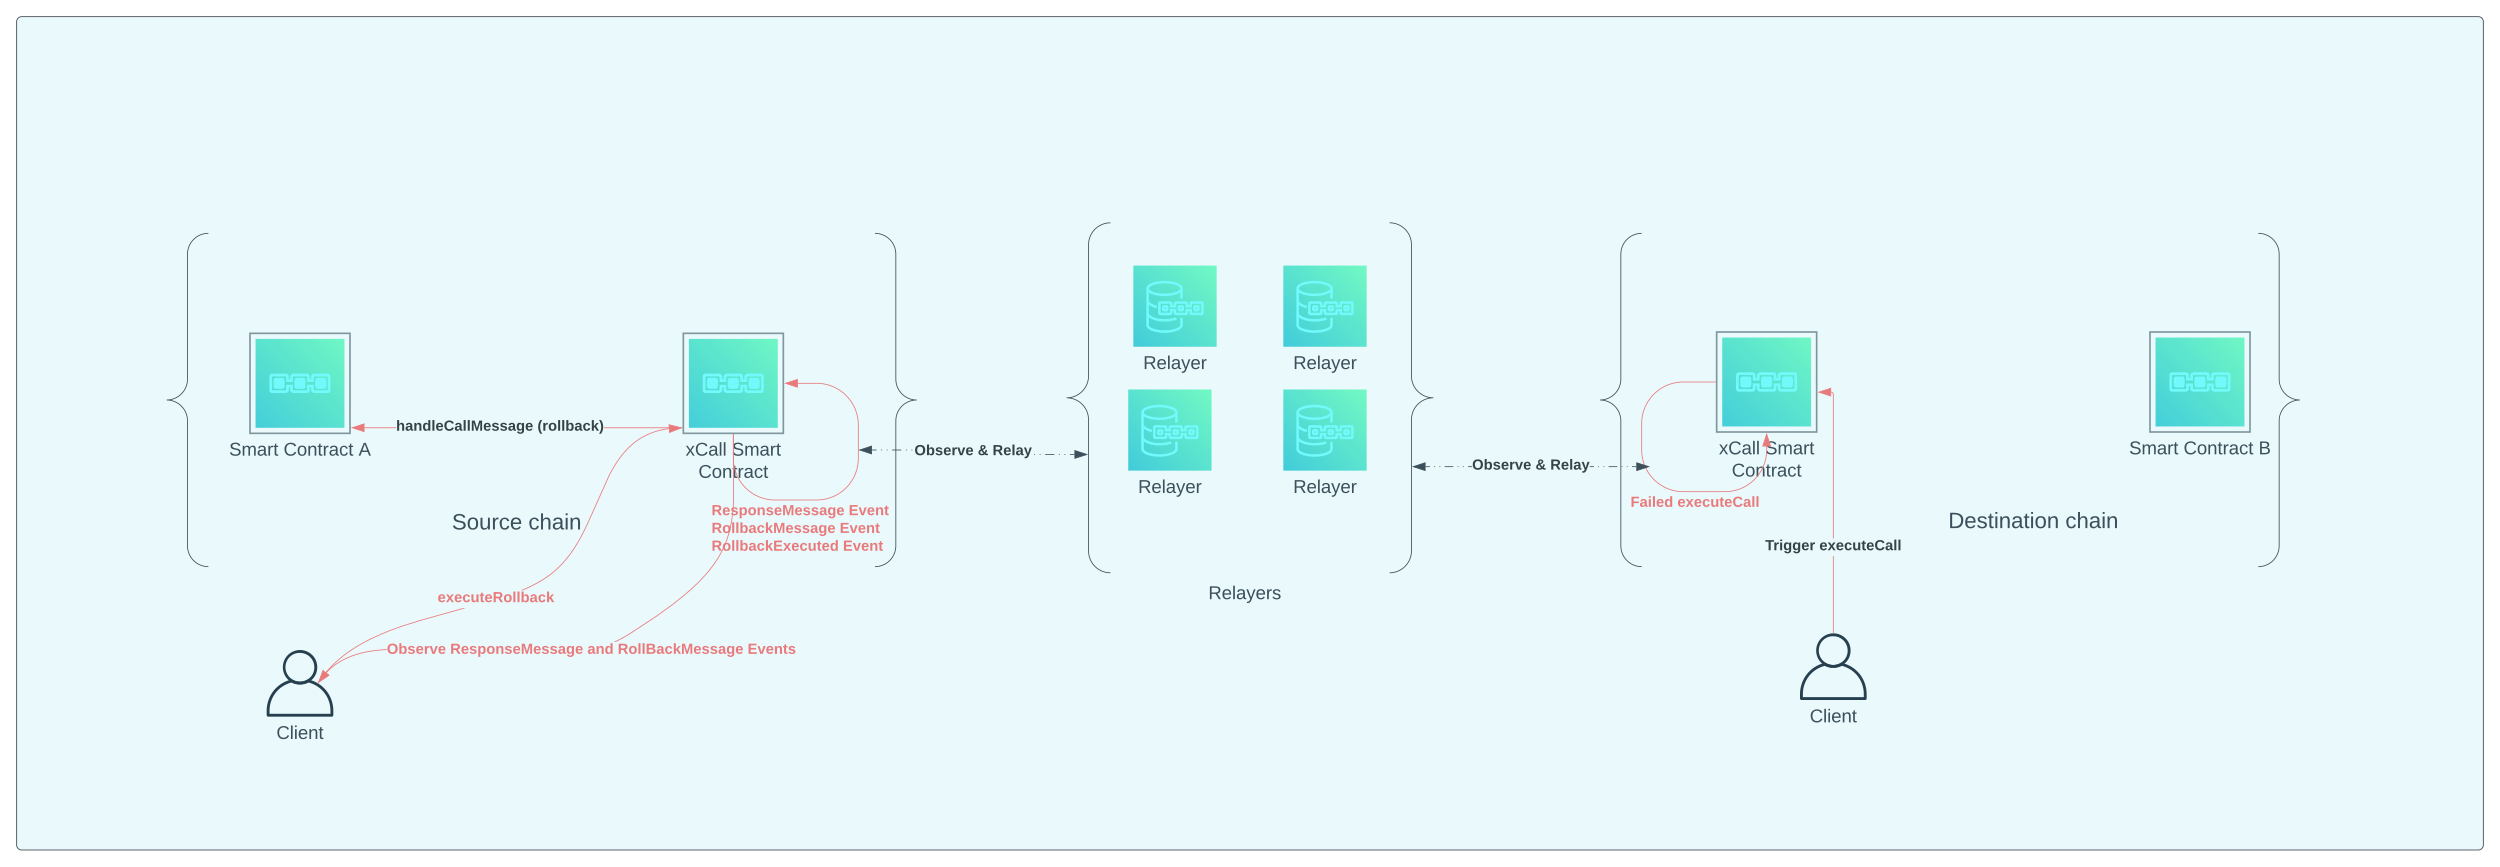 <svg xmlns="http://www.w3.org/2000/svg" xmlns:xlink="http://www.w3.org/1999/xlink" xmlns:lucid="lucid" width="3000" height="1040"><g transform="translate(400 -140)" lucid:page-tab-id="0_0"><path d="M-500 0h3500v1500H-500z" fill="#fff"/><path d="M-150 420c-13.8 0-25 11.2-25 25v150c0 13.8-11.2 25-25 25 13.8 0 25 11.2 25 25v150c0 13.8 11.2 25 25 25m800 0c13.8 0 25-11.2 25-25V645c0-13.8 11.2-25 25-25-13.8 0-25-11.2-25-25V445c0-13.8-11.2-25-25-25M1570 420c-13.8 0-25 11.2-25 25v150c0 13.8-11.2 25-25 25 13.8 0 25 11.2 25 25v150c0 13.8 11.2 25 25 25m740 0c13.8 0 25-11.2 25-25V645c0-13.8 11.2-25 25-25-13.8 0-25-11.2-25-25V445c0-13.8-11.2-25-25-25" stroke="#3a414a" fill="none"/><path d="M100 740h240v60H100z" fill="none"/><use xlink:href="#a" transform="matrix(1,0,0,1,100,740) translate(42.296 35.333)"/><use xlink:href="#b" transform="matrix(1,0,0,1,100,740) translate(134.074 35.333)"/><path d="M973.75 824.56h240v60h-240z" fill="none"/><use xlink:href="#c" transform="matrix(1,0,0,1,973.754,824.562) translate(76.265 34.444)"/><path d="M-93.33 546.67H13.35v106.68H-93.33V546.67z" stroke="#000" stroke-opacity="0" fill="url(#d)"/><path d="M-100 540H20v120h-120V540z" stroke="#879196" stroke-width="2" fill="#007bc0" fill-opacity="0"/><path d="M-6.7 608.3h-16.13c-.15 0-.37-.08-.6-.17v-6.48h-8.27v6.66h-16.13c-.15 0-.37-.08-.6-.17v-6.48h-8.27v6.48c-.22.1-.44.18-.6.18H-73.4v-16.6H-57c.08 0 .15.04.3.1v6.55h8.28v-6.55c.15-.06.22-.1.3-.1h16.42v6.65h8.28v-6.55c.15-.06.22-.1.3-.1H-6.7v16.6zm.22-19.94h-16.64c-1.47 0-3.6 1.2-3.6 3.14v3.52h-1.68v-3.52c0-1.72-1.4-3.14-3.08-3.14h-16.64c-1.47 0-3.6 1.2-3.6 3.14v3.52h-1.68v-3.52c0-1.95-2.13-3.14-3.6-3.14h-16.64c-1.7 0-3.08 1.42-3.08 3.14v17.04c0 1.73 1.4 3.1 3.08 3.1h16.35c1.4 0 3.9-1.07 3.9-3.1v-3.56h1.68v3.56c0 2.03 2.5 3.1 3.9 3.1h16.4c1.63 0 3.02-1.37 3.02-3.1v-3.56h1.68v3.56c0 2.03 2.5 3.1 3.9 3.1H-6.5c1.7 0 3.08-1.37 3.08-3.1V591.5c0-1.72-1.4-3.14-3.08-3.14zm-11.95 14.97h6.67v-6.66h-6.67v6.66zm-.37 3.33h7.48c1.6 0 2.93-1.33 2.93-2.96v-7.4c0-1.63-1.3-2.96-2.92-2.96h-7.48c-1.6 0-2.93 1.33-2.93 2.96v7.4c0 1.63 1.32 2.96 2.93 2.96zm-24.56-3.33h6.6v-6.66h-6.6v6.66zm7.04-10h-7.48c-1.6 0-2.93 1.34-2.93 2.97v7.4c0 1.63 1.32 2.96 2.93 2.96h7.48c1.6 0 2.93-1.33 2.93-2.96v-7.4c0-1.63-1.3-2.96-2.92-2.96zm-32.04 10h6.67v-6.66h-6.66v6.66zm7.04-10h-7.48c-1.6 0-2.93 1.34-2.93 2.97v7.4c0 1.63 1.32 2.96 2.93 2.96h7.48c1.6 0 2.93-1.33 2.93-2.96v-7.4c0-1.63-1.3-2.96-2.92-2.96z" stroke="#000" stroke-opacity="0" fill="#78ffff"/><use xlink:href="#e" transform="matrix(1,0,0,1,-130,669) translate(4.938 17.778)"/><use xlink:href="#f" transform="matrix(1,0,0,1,-130,669) translate(70.247 17.778)"/><use xlink:href="#g" transform="matrix(1,0,0,1,-130,669) translate(160.247 17.778)"/><path d="M2186.67 545.07h106.68v106.67h-106.68V545.08z" stroke="#000" stroke-opacity="0" fill="url(#h)"/><path d="M2180 538.4h120v120h-120v-120z" stroke="#879196" stroke-width="2" fill="#007bc0" fill-opacity="0"/><path d="M2273.3 606.7h-16.13c-.15 0-.37-.1-.6-.18v-6.47h-8.27v6.65h-16.13c-.15 0-.37-.1-.6-.18v-6.47h-8.27v6.47c-.22.1-.44.18-.6.18h-16.12v-16.62H2223c.08 0 .15.05.3.12v6.54h8.28v-6.54c.15-.07.22-.12.3-.12h16.42v6.66h8.28v-6.54c.15-.07.22-.12.3-.12h16.42v16.62zm.22-19.95h-16.64c-1.47 0-3.6 1.2-3.6 3.15v3.5h-1.68v-3.5c0-1.73-1.4-3.15-3.08-3.15h-16.64c-1.47 0-3.6 1.2-3.6 3.15v3.5h-1.68v-3.5c0-1.96-2.13-3.15-3.6-3.15h-16.64c-1.7 0-3.08 1.42-3.08 3.15v17.04c0 1.72 1.4 3.1 3.08 3.1h16.35c1.4 0 3.9-1.08 3.9-3.1v-3.57h1.68v3.57c0 2.02 2.5 3.1 3.9 3.1h16.4c1.63 0 3.02-1.38 3.02-3.1v-3.57h1.68v3.57c0 2.02 2.5 3.1 3.9 3.1h16.34c1.7 0 3.08-1.38 3.08-3.1V589.9c0-1.73-1.4-3.15-3.08-3.15zm-11.95 14.97h6.67v-6.66h-6.67v6.66zm-.37 3.33h7.48c1.6 0 2.93-1.33 2.93-2.96v-7.4c0-1.64-1.3-2.97-2.92-2.97h-7.48c-1.6 0-2.93 1.33-2.93 2.96v7.4c0 1.62 1.32 2.95 2.93 2.95zm-24.56-3.33h6.6v-6.66h-6.6v6.66zm7.04-10h-7.48c-1.6 0-2.93 1.34-2.93 2.97v7.4c0 1.62 1.32 2.95 2.93 2.95h7.48c1.6 0 2.93-1.33 2.93-2.96v-7.4c0-1.64-1.3-2.97-2.92-2.97zm-32.04 10h6.67v-6.66h-6.66v6.66zm7.04-10h-7.48c-1.6 0-2.93 1.34-2.93 2.97v7.4c0 1.62 1.32 2.95 2.93 2.95h7.48c1.6 0 2.93-1.33 2.93-2.96v-7.4c0-1.64-1.3-2.97-2.92-2.97z" stroke="#000" stroke-opacity="0" fill="#78ffff"/><use xlink:href="#e" transform="matrix(1,0,0,1,2150,667.393) translate(4.938 17.778)"/><use xlink:href="#f" transform="matrix(1,0,0,1,2150,667.393) translate(70.247 17.778)"/><use xlink:href="#i" transform="matrix(1,0,0,1,2150,667.393) translate(160.247 17.778)"/><path d="M426.67 546.67h106.68v106.68H426.67V546.67z" stroke="#000" stroke-opacity="0" fill="url(#j)"/><path d="M420 540h120v120H420V540z" stroke="#879196" stroke-width="2" fill="#007bc0" fill-opacity="0"/><path d="M513.3 608.3h-16.13c-.15 0-.37-.08-.6-.17v-6.48h-8.27v6.66h-16.13c-.15 0-.37-.08-.6-.17v-6.48h-8.27v6.48c-.22.1-.44.18-.6.18H446.6v-16.6H463c.08 0 .15.04.3.1v6.55h8.28v-6.55c.15-.06.22-.1.3-.1h16.42v6.65h8.28v-6.55c.15-.06.22-.1.3-.1h16.42v16.6zm.22-19.94h-16.64c-1.47 0-3.6 1.2-3.6 3.14v3.52h-1.68v-3.52c0-1.72-1.4-3.14-3.08-3.14h-16.64c-1.47 0-3.6 1.2-3.6 3.14v3.52h-1.68v-3.52c0-1.95-2.13-3.14-3.6-3.14h-16.64c-1.7 0-3.08 1.42-3.08 3.14v17.04c0 1.73 1.4 3.1 3.08 3.1h16.35c1.4 0 3.9-1.07 3.9-3.1v-3.56h1.68v3.56c0 2.03 2.5 3.1 3.9 3.1h16.4c1.63 0 3.02-1.37 3.02-3.1v-3.56h1.68v3.56c0 2.03 2.5 3.1 3.9 3.1h16.34c1.7 0 3.08-1.37 3.08-3.1V591.5c0-1.72-1.4-3.14-3.08-3.14zm-11.95 14.97h6.67v-6.66h-6.67v6.66zm-.37 3.33h7.48c1.6 0 2.93-1.33 2.93-2.96v-7.4c0-1.63-1.3-2.96-2.92-2.96h-7.48c-1.6 0-2.93 1.33-2.93 2.96v7.4c0 1.63 1.32 2.96 2.93 2.96zm-24.56-3.33h6.6v-6.66h-6.6v6.66zm7.04-10h-7.48c-1.6 0-2.93 1.34-2.93 2.97v7.4c0 1.63 1.32 2.96 2.93 2.96h7.48c1.6 0 2.93-1.33 2.93-2.96v-7.4c0-1.63-1.3-2.96-2.92-2.96zm-32.04 10h6.67v-6.66h-6.66v6.66zm7.04-10h-7.48c-1.6 0-2.93 1.34-2.93 2.97v7.4c0 1.63 1.32 2.96 2.93 2.96h7.48c1.6 0 2.93-1.33 2.93-2.96v-7.4c0-1.63-1.3-2.96-2.92-2.96z" stroke="#000" stroke-opacity="0" fill="#78ffff"/><use xlink:href="#k" transform="matrix(1,0,0,1,390,669) translate(32.747 17.778)"/><use xlink:href="#l" transform="matrix(1,0,0,1,390,669) translate(88.117 17.778)"/><use xlink:href="#m" transform="matrix(1,0,0,1,390,669) translate(48.086 44.444)"/><path d="M960 458.7h100v97.4H960v-97.4z" stroke="#000" stroke-opacity="0" fill="url(#n)"/><path d="M1016.26 530.13v-8.8h3.1v8.8c0 6.06-11.3 9.3-21.88 9.3-10.6 0-21.88-3.24-21.88-9.3v-43.95c0-6 11.28-9.17 21.88-9.17s21.88 3.2 21.88 9.18v12.24h-3.1v-7.37c-4.06 2.8-11.56 4.3-18.78 4.3-7.16 0-14.66-1.5-18.78-4.3v10.37c1.17 1.93 4.67 4.5 9.97 5.43l-.62 3c-3.64-.7-6.95-2.13-9.35-3.94v10.7c1.85 3.04 9.2 6.23 18.43 6.23 9.02 0 13.76-2 13.83-2.06l1.3 2.8c-.2.07-5.36 2.32-15.13 2.32-7.36 0-14.38-1.95-18.43-4.94v9.17c0 2.63 7.15 6.25 18.78 6.25s18.78-3.63 18.78-6.25zm25.6-28.65c1.37 0 2.54 1.12 2.54 2.5v11.8c0 1.37-1.17 2.5-2.55 2.5h-12.04c-1.36 0-2.53-1.13-2.53-2.5v-2.07h-1.65v2.07c0 1.38-1.1 2.5-2.55 2.5h-12.1c-1.38 0-2.55-1.12-2.55-2.5v-2.06h-1.52v2.07c0 1.38-1.17 2.5-2.6 2.5h-12.05c-1.45 0-2.55-1.12-2.55-2.5v-11.8c0-1.37 1.1-2.5 2.55-2.5h12.04c1.43 0 2.6 1.13 2.6 2.5v2.07h1.52v-2.06c0-1.38 1.17-2.5 2.54-2.5h12.1c1.46 0 2.56 1.12 2.56 2.5v2.06h1.58v-2.06c0-1.38 1.17-2.5 2.55-2.5zm-.56 13.73v-10.66h-11v4.56h-7.78v-4.56h-10.94v4.56h-7.84v-4.56H992.8v10.67h10.94v-4.55h7.84v4.56h10.94v-4.55h7.9v4.56zm-43.82-35.14c-11.63 0-18.78 3.56-18.78 6.12s7.15 6.12 18.78 6.12 18.78-3.56 18.78-6.12-7.15-6.12-18.78-6.12zm20.9 25.98c1.4 0 2.56 1.12 2.56 2.5v2.68c0 1.37-1.17 2.5-2.55 2.5h-2.7c-1.43 0-2.6-1.13-2.6-2.5v-2.7c0-1.36 1.17-2.48 2.6-2.48zm16.04 7.67c-1.37 0-2.54-1.1-2.54-2.48v-2.7c0-1.36 1.17-2.48 2.54-2.48h2.76c1.37 0 2.54 1.12 2.54 2.5v2.68c0 1.37-1.17 2.5-2.54 2.5zm-34.8-7.66c1.44 0 2.54 1.12 2.54 2.5v2.68c0 1.37-1.1 2.5-2.55 2.5h-2.67c-1.45 0-2.55-1.13-2.55-2.5v-2.7c0-1.36 1.1-2.48 2.55-2.48zm-2.14 4.6h1.58v-1.54h-1.58zm18.78 0h1.58v-1.54h-1.58zm18.78 0h1.52v-1.54h-1.52z" stroke="#000" stroke-opacity="0" fill="#78ffff"/><use xlink:href="#o" transform="matrix(1,0,0,1,930,565.089) translate(41.821 17.778)"/><path d="M1666.67 545.07h106.68v106.67h-106.68V545.08z" stroke="#000" stroke-opacity="0" fill="url(#p)"/><path d="M1660 538.4h120v120h-120v-120z" stroke="#879196" stroke-width="2" fill="#007bc0" fill-opacity="0"/><path d="M1753.3 606.7h-16.13c-.15 0-.37-.1-.6-.18v-6.47h-8.27v6.65h-16.13c-.15 0-.37-.1-.6-.18v-6.47h-8.27v6.47c-.22.1-.44.18-.6.18h-16.12v-16.62H1703c.08 0 .15.05.3.12v6.54h8.28v-6.54c.15-.07.22-.12.3-.12h16.42v6.66h8.28v-6.54c.15-.07.22-.12.3-.12h16.42v16.62zm.22-19.95h-16.64c-1.47 0-3.6 1.2-3.6 3.15v3.5h-1.68v-3.5c0-1.73-1.4-3.15-3.08-3.15h-16.64c-1.47 0-3.6 1.2-3.6 3.15v3.5h-1.68v-3.5c0-1.96-2.13-3.15-3.6-3.15h-16.64c-1.7 0-3.08 1.42-3.08 3.15v17.04c0 1.72 1.4 3.1 3.08 3.1h16.35c1.4 0 3.9-1.08 3.9-3.1v-3.57h1.68v3.57c0 2.02 2.5 3.1 3.9 3.1h16.4c1.63 0 3.02-1.38 3.02-3.1v-3.57h1.68v3.57c0 2.02 2.5 3.1 3.9 3.1h16.34c1.7 0 3.08-1.38 3.08-3.1V589.9c0-1.73-1.4-3.15-3.08-3.15zm-11.95 14.97h6.67v-6.66h-6.67v6.66zm-.37 3.33h7.48c1.6 0 2.93-1.33 2.93-2.96v-7.4c0-1.64-1.3-2.97-2.92-2.97h-7.48c-1.6 0-2.93 1.33-2.93 2.96v7.4c0 1.62 1.32 2.95 2.93 2.95zm-24.56-3.33h6.6v-6.66h-6.6v6.66zm7.04-10h-7.48c-1.6 0-2.93 1.34-2.93 2.97v7.4c0 1.62 1.32 2.95 2.93 2.95h7.48c1.6 0 2.93-1.33 2.93-2.96v-7.4c0-1.64-1.3-2.97-2.92-2.97zm-32.04 10h6.67v-6.66h-6.66v6.66zm7.04-10h-7.48c-1.6 0-2.93 1.34-2.93 2.97v7.4c0 1.62 1.32 2.95 2.93 2.95h7.48c1.6 0 2.93-1.33 2.93-2.96v-7.4c0-1.64-1.3-2.97-2.92-2.97z" stroke="#000" stroke-opacity="0" fill="#78ffff"/><use xlink:href="#k" transform="matrix(1,0,0,1,1630,667.393) translate(32.747 17.778)"/><use xlink:href="#l" transform="matrix(1,0,0,1,1630,667.393) translate(88.117 17.778)"/><use xlink:href="#m" transform="matrix(1,0,0,1,1630,667.393) translate(48.086 44.444)"/><path d="M-1.68 1000h-76.64c-.88 0-1.68-.76-1.68-1.7v-5.12c0-18.18 11.92-33.43 29.52-37.7.48-.1.88-.05 1.28.17 5.92 3.2 12.48 3.2 18.4 0 .4-.22.8-.26 1.2-.17C-11.92 959.75 0 975 0 993.18v5.13c0 .94-.8 1.7-1.68 1.7zm-74.88-3.43h73.12v-3.4C-3.36 976.83-14 963.1-29.76 959c-3.36 1.64-6.48 2.4-10.24 2.4s-6.88-.7-10.24-2.4c-15.76 4.1-26.4 17.82-26.32 34.18z" stroke="#fff" stroke-opacity="0" fill="#232f3e"/><path d="M-40 961.3c-3.67 0-6.8-.78-10.03-2.56-9.95-5.58-13.5-18.2-7.93-28.17 5.58-9.95 18.17-13.5 28.1-7.93 6.72 3.76 10.56 10.33 10.56 18.05 0 7.76-3.93 14.36-10.74 18.04-3.22 1.73-6.32 2.56-9.95 2.56zm0-37.83c-6.6-.17-12.26 3.18-15.44 8.96-4.5 8.4-1.4 18.8 6.94 23.34 5.4 2.93 11.36 2.93 16.77 0 5.7-3.1 9-8.68 8.96-15.2-.04-9.5-7.77-17.14-17.22-17.1z" stroke="#fff" stroke-opacity="0" fill="#232f3e"/><use xlink:href="#q" transform="matrix(1,0,0,1,-110,1009) translate(41.698 17.778)"/><path d="M1838.32 980h-76.64c-.88 0-1.68-.76-1.68-1.7v-5.12c0-18.18 11.92-33.43 29.52-37.7.48-.1.88-.05 1.28.17 5.92 3.2 12.48 3.2 18.4 0 .4-.22.8-.26 1.2-.17 17.68 4.27 29.6 19.52 29.6 37.7v5.13c0 .94-.8 1.7-1.68 1.7zm-74.88-3.43h73.12v-3.4c.08-16.35-10.56-30.07-26.32-34.17-3.36 1.64-6.48 2.4-10.24 2.4s-6.88-.7-10.24-2.4c-15.76 4.1-26.4 17.82-26.32 34.18z" stroke="#fff" stroke-opacity="0" fill="#232f3e"/><path d="M1800 941.3c-3.67 0-6.8-.78-10.03-2.56-9.95-5.58-13.5-18.2-7.93-28.17 5.58-9.95 18.17-13.5 28.1-7.93 6.72 3.76 10.56 10.33 10.56 18.05 0 7.76-3.92 14.36-10.74 18.04-3.22 1.73-6.32 2.56-9.95 2.56zm0-37.83c-6.6-.17-12.26 3.18-15.44 8.96-4.5 8.4-1.4 18.8 6.94 23.34 5.4 2.93 11.36 2.93 16.77 0 5.7-3.1 9-8.68 8.96-15.2-.04-9.5-7.77-17.14-17.22-17.1z" stroke="#fff" stroke-opacity="0" fill="#232f3e"/><use xlink:href="#q" transform="matrix(1,0,0,1,1730,989) translate(41.698 17.778)"/><path d="M1800.5 899.53h-1V807.4h1zm-2.63-289.45l.48.1.45.2.42.25.37.32.3.37.26.42.2.45.1.47.04.47v172.93h-1v-172.9l-.03-.34-.08-.33-.13-.3-.17-.3-.22-.24-.25-.2-.3-.2-.3-.12-.32-.07-.36-.03.08-1z" stroke="#fe7070" stroke-width=".05" fill="#fe7070"/><path d="M1800.5 900.03l-.26-.02-.74.07v-.56h1z" fill="#fe7070"/><path d="M1800.53 900.06l-.3-.03-.76.06v-.6h1.06zm-1-.52v.5l.72-.06.22.02v-.46z" stroke="#fe7070" stroke-width=".05" fill="#fe7070"/><path d="M1796.88 615.17l-14.26-4.63 14.26-4.64z" fill="#fe7070"/><path d="M1797.38 615.86l-16.38-5.32 16.38-5.32zm-13.14-5.32l12.14 3.95v-7.9z" stroke="#fe7070" stroke-width=".05" fill="#fe7070"/><use xlink:href="#r" transform="matrix(1,0,0,1,1718.173,786.067) translate(0 14.222)"/><use xlink:href="#s" transform="matrix(1,0,0,1,1718.173,786.067) translate(65.037 14.222)"/><path d="M1920 738.4h240v60h-240z" fill="none"/><use xlink:href="#t" transform="matrix(1,0,0,1,1920,738.393) translate(17.926 35.333)"/><use xlink:href="#b" transform="matrix(1,0,0,1,1920,738.393) translate(158.444 35.333)"/><path d="M932.5 407.4c-14.5 0-26.25 11.75-26.25 26.24v157.5c0 14.5-11.75 26.25-26.25 26.25 14.5 0 26.25 11.75 26.25 26.24v157.5c0 14.5 11.75 26.25 26.25 26.25m335 0c14.5 0 26.25-11.76 26.25-26.26v-157.5c0-14.5 11.75-26.25 26.25-26.25-14.5 0-26.25-11.76-26.25-26.26v-157.5c0-14.5-11.75-26.25-26.25-26.25" stroke="#3a414a" fill="none"/><path d="M1140 458.7h100v97.4h-100v-97.4z" stroke="#000" stroke-opacity="0" fill="url(#u)"/><path d="M1196.26 530.13v-8.8h3.1v8.8c0 6.06-11.3 9.3-21.88 9.3-10.6 0-21.88-3.24-21.88-9.3v-43.95c0-6 11.28-9.17 21.88-9.17s21.88 3.2 21.88 9.18v12.24h-3.1v-7.37c-4.06 2.8-11.56 4.3-18.78 4.3-7.16 0-14.66-1.5-18.78-4.3v10.37c1.17 1.93 4.67 4.5 9.97 5.43l-.62 3c-3.64-.7-6.95-2.13-9.35-3.94v10.7c1.85 3.04 9.2 6.23 18.43 6.23 9.02 0 13.76-2 13.83-2.06l1.3 2.8c-.2.07-5.36 2.32-15.13 2.32-7.36 0-14.38-1.95-18.43-4.94v9.17c0 2.63 7.15 6.25 18.78 6.25s18.78-3.63 18.78-6.25zm25.6-28.65c1.37 0 2.54 1.12 2.54 2.5v11.8c0 1.37-1.17 2.5-2.55 2.5h-12.04c-1.36 0-2.53-1.13-2.53-2.5v-2.07h-1.65v2.07c0 1.38-1.1 2.5-2.55 2.5h-12.1c-1.38 0-2.55-1.12-2.55-2.5v-2.06h-1.52v2.07c0 1.38-1.17 2.5-2.6 2.5h-12.05c-1.44 0-2.55-1.12-2.55-2.5v-11.8c0-1.37 1.1-2.5 2.55-2.5h12.04c1.43 0 2.6 1.13 2.6 2.5v2.07h1.52v-2.06c0-1.38 1.17-2.5 2.54-2.5h12.1c1.46 0 2.56 1.12 2.56 2.5v2.06h1.58v-2.06c0-1.38 1.17-2.5 2.55-2.5zm-.56 13.73v-10.66h-11v4.56h-7.78v-4.56h-10.94v4.56h-7.84v-4.56h-10.94v10.67h10.94v-4.55h7.84v4.56h10.94v-4.55h7.9v4.56zm-43.82-35.14c-11.63 0-18.78 3.56-18.78 6.12s7.15 6.12 18.78 6.12 18.78-3.56 18.78-6.12-7.15-6.12-18.78-6.12zm20.9 25.98c1.4 0 2.56 1.12 2.56 2.5v2.68c0 1.37-1.17 2.5-2.55 2.5h-2.7c-1.43 0-2.6-1.13-2.6-2.5v-2.7c0-1.36 1.17-2.48 2.6-2.48zm16.04 7.67c-1.37 0-2.54-1.1-2.54-2.48v-2.7c0-1.36 1.17-2.48 2.54-2.48h2.76c1.37 0 2.54 1.12 2.54 2.5v2.68c0 1.37-1.17 2.5-2.54 2.5zm-34.8-7.66c1.44 0 2.54 1.12 2.54 2.5v2.68c0 1.37-1.1 2.5-2.55 2.5h-2.67c-1.45 0-2.55-1.13-2.55-2.5v-2.7c0-1.36 1.1-2.48 2.55-2.48zm-2.14 4.6h1.58v-1.54h-1.58zm18.78 0h1.58v-1.54h-1.58zm18.78 0h1.52v-1.54h-1.52z" stroke="#000" stroke-opacity="0" fill="#78ffff"/><use xlink:href="#o" transform="matrix(1,0,0,1,1110,565.089) translate(41.821 17.778)"/><path d="M953.88 607.4h100v97.38h-100v-97.4z" stroke="#000" stroke-opacity="0" fill="url(#v)"/><path d="M1010.14 678.83v-8.8h3.1v8.8c0 6.05-11.28 9.3-21.88 9.3s-21.88-3.25-21.88-9.3v-43.95c0-6 11.28-9.18 21.88-9.18s21.88 3.2 21.88 9.18v12.24h-3.1v-7.37c-4.06 2.8-11.56 4.3-18.78 4.3-7.16 0-14.65-1.5-18.78-4.3v10.36c1.17 1.95 4.67 4.5 9.97 5.44l-.62 3c-3.64-.7-6.94-2.12-9.35-3.93v10.68c1.85 3.06 9.22 6.25 18.43 6.25 9.03 0 13.77-2 13.84-2.06l1.3 2.8c-.2.07-5.36 2.3-15.13 2.3-7.35 0-14.36-1.92-18.42-4.92v9.18c0 2.62 7.15 6.24 18.78 6.24s18.78-3.62 18.78-6.24zm25.6-28.66c1.37 0 2.54 1.13 2.54 2.5v11.8c0 1.37-1.17 2.5-2.55 2.5h-12.03c-1.38 0-2.55-1.13-2.55-2.5v-2.06h-1.65v2.07c0 1.37-1.1 2.5-2.55 2.5h-12.1c-1.38 0-2.55-1.13-2.55-2.5v-2.06h-1.5v2.07c0 1.37-1.18 2.5-2.63 2.5h-12.04c-1.44 0-2.54-1.13-2.54-2.5v-11.8c0-1.37 1.1-2.5 2.53-2.5h12.04c1.45 0 2.62 1.13 2.62 2.5v2.06h1.5v-2.06c0-1.37 1.17-2.5 2.54-2.5h12.1c1.46 0 2.56 1.13 2.56 2.5v2.06h1.58v-2.06c0-1.37 1.17-2.5 2.55-2.5zm-.56 13.74v-10.67h-11v4.56h-7.78v-4.57h-10.94v4.56h-7.84v-4.57h-10.94v10.68h10.94v-4.55h7.84v4.56h10.94v-4.55h7.92v4.56zm-43.82-35.14c-11.63 0-18.78 3.56-18.78 6.12s7.15 6.12 18.78 6.12 18.78-3.56 18.78-6.12-7.15-6.12-18.78-6.12zm20.9 25.97c1.4 0 2.56 1.13 2.56 2.5v2.68c0 1.4-1.17 2.5-2.55 2.5h-2.68c-1.45 0-2.62-1.1-2.62-2.5v-2.67c0-1.37 1.17-2.5 2.6-2.5zm16.05 7.68c-1.37 0-2.54-1.1-2.54-2.5v-2.67c0-1.37 1.17-2.5 2.55-2.5h2.76c1.37 0 2.54 1.13 2.54 2.5v2.68c0 1.4-1.17 2.5-2.54 2.5zm-34.8-7.67c1.44 0 2.54 1.13 2.54 2.5v2.68c0 1.4-1.1 2.5-2.55 2.5h-2.7c-1.44 0-2.54-1.1-2.54-2.5v-2.67c0-1.37 1.1-2.5 2.55-2.5zm-2.14 4.62h1.58v-1.56h-1.58zm18.78 0h1.58v-1.56h-1.58zm18.78 0h1.52v-1.56h-1.52z" stroke="#000" stroke-opacity="0" fill="#78ffff"/><use xlink:href="#o" transform="matrix(1,0,0,1,923.881,713.785) translate(41.821 17.778)"/><path d="M1140 607.4h100v97.38h-100v-97.4z" stroke="#000" stroke-opacity="0" fill="url(#w)"/><path d="M1196.26 678.83v-8.8h3.1v8.8c0 6.05-11.3 9.3-21.88 9.3-10.6 0-21.88-3.25-21.88-9.3v-43.95c0-6 11.28-9.18 21.88-9.18s21.88 3.2 21.88 9.18v12.24h-3.1v-7.37c-4.06 2.8-11.56 4.3-18.78 4.3-7.16 0-14.66-1.5-18.78-4.3v10.36c1.17 1.95 4.67 4.5 9.97 5.44l-.62 3c-3.64-.7-6.95-2.12-9.35-3.93v10.68c1.85 3.06 9.2 6.25 18.43 6.25 9.02 0 13.76-2 13.83-2.06l1.3 2.8c-.2.07-5.36 2.3-15.13 2.3-7.36 0-14.38-1.92-18.43-4.92v9.18c0 2.62 7.15 6.24 18.78 6.24s18.78-3.62 18.78-6.24zm25.6-28.66c1.37 0 2.54 1.13 2.54 2.5v11.8c0 1.37-1.17 2.5-2.55 2.5h-12.04c-1.36 0-2.53-1.13-2.53-2.5v-2.06h-1.65v2.07c0 1.37-1.1 2.5-2.55 2.5h-12.1c-1.38 0-2.55-1.13-2.55-2.5v-2.06h-1.52v2.07c0 1.37-1.17 2.5-2.6 2.5h-12.05c-1.44 0-2.55-1.13-2.55-2.5v-11.8c0-1.37 1.1-2.5 2.55-2.5h12.04c1.43 0 2.6 1.13 2.6 2.5v2.06h1.52v-2.06c0-1.37 1.17-2.5 2.54-2.5h12.1c1.46 0 2.56 1.13 2.56 2.5v2.06h1.58v-2.06c0-1.37 1.17-2.5 2.55-2.5zm-.56 13.74v-10.67h-11v4.56h-7.78v-4.57h-10.94v4.56h-7.84v-4.57h-10.94v10.68h10.94v-4.55h7.84v4.56h10.94v-4.55h7.9v4.56zm-43.82-35.14c-11.63 0-18.78 3.56-18.78 6.12s7.15 6.12 18.78 6.12 18.78-3.56 18.78-6.12-7.15-6.12-18.78-6.12zm20.9 25.97c1.4 0 2.56 1.13 2.56 2.5v2.68c0 1.4-1.17 2.5-2.55 2.5h-2.7c-1.43 0-2.6-1.1-2.6-2.5v-2.67c0-1.37 1.17-2.5 2.6-2.5zm16.04 7.68c-1.37 0-2.54-1.1-2.54-2.5v-2.67c0-1.37 1.17-2.5 2.54-2.5h2.76c1.37 0 2.54 1.13 2.54 2.5v2.68c0 1.4-1.17 2.5-2.54 2.5zm-34.8-7.67c1.44 0 2.54 1.13 2.54 2.5v2.68c0 1.4-1.1 2.5-2.55 2.5h-2.67c-1.45 0-2.55-1.1-2.55-2.5v-2.67c0-1.37 1.1-2.5 2.55-2.5zm-2.14 4.62h1.58v-1.56h-1.58zm18.78 0h1.58v-1.56h-1.58zm18.78 0h1.52v-1.56h-1.52z" stroke="#000" stroke-opacity="0" fill="#78ffff"/><use xlink:href="#o" transform="matrix(1,0,0,1,1110,713.785) translate(41.821 17.778)"/><path d="M1720 675.78V680a50 50 0 0 1-50 50h-50a50 50 0 0 1-50-50v-31.6a50 50 0 0 1 50-50h38.5" stroke="#fe7070" fill="none"/><path d="M1720 661l4.63 14.28h-9.27z" stroke="#fe7070" fill="#fe7070"/><path d="M1659 598.9h-.5v-1h.5z" stroke="#fe7070" stroke-width=".05" fill="#fe7070"/><use xlink:href="#x" transform="matrix(1,0,0,1,1556.647,734) translate(0 14.222)"/><use xlink:href="#y" transform="matrix(1,0,0,1,1556.647,734) translate(56.198 14.222)"/><path d="M1563.62 700.5h-5.2v-1h5.2zm-10.4 0h-1.06v-1h1.04zm-6.26 0h-1.04v-1h1.04zm-6.25 0h-10.4v-1h10.4zm-15.6 0h-1.04v-1h1.04zm-6.25 0h-1.04v-1h1.05zm-152.27 0h-4.93v-1h4.93zm-10.14 0h-1.04v-1h1.04zm-6.25 0h-1.05v-1h1.04zm-6.25 0h-10.4v-1h10.4zm-15.62 0h-1.04v-1h1.03zm-6.24 0h-1.05v-1h1.04zm-6.26 0h-5.2v-1h5.2zm196.76 0h-4.93v-1h4.93z" stroke="#3a414a" stroke-width=".05" fill="#3a414a"/><path d="M1578.38 700l-14.26 4.63v-9.26z" fill="#3a414a"/><path d="M1580 700l-16.38 5.32v-10.64zm-15.38 3.95l12.14-3.95-12.14-3.95z" stroke="#3a414a" stroke-width=".05" fill="#3a414a"/><path d="M1310.13 704.63l-14.26-4.63 14.26-4.63z" fill="#3a414a"/><path d="M1310.63 705.32l-16.38-5.32 16.38-5.32zM1297.5 700l12.13 3.95v-7.9z" stroke="#3a414a" stroke-width=".05" fill="#3a414a"/><use xlink:href="#z" transform="matrix(1,0,0,1,1366.582,689.333) translate(0 14.222)"/><use xlink:href="#A" transform="matrix(1,0,0,1,1366.582,689.333) translate(76 14.222)"/><use xlink:href="#B" transform="matrix(1,0,0,1,1366.582,689.333) translate(93.728 14.222)"/><path d="M480 661.5V690a50 50 0 0 0 50 50h50a50 50 0 0 0 50-50v-40a50 50 0 0 0-50-50h-22.62" stroke="#fe7070" fill="none"/><path d="M480.5 661.5h-1v-.5h1z" stroke="#fe7070" stroke-width=".05" fill="#fe7070"/><path d="M542.62 600l14.26-4.63v9.26z" stroke="#fe7070" fill="#fe7070"/><use xlink:href="#C" transform="matrix(1,0,0,1,453.816,744) translate(0 14.222)"/><use xlink:href="#D" transform="matrix(1,0,0,1,453.816,744) translate(164.642 14.222)"/><use xlink:href="#E" transform="matrix(1,0,0,1,453.816,744) translate(0 35.556)"/><use xlink:href="#F" transform="matrix(1,0,0,1,453.816,744) translate(153.827 35.556)"/><use xlink:href="#G" transform="matrix(1,0,0,1,453.816,744) translate(0 56.889)"/><use xlink:href="#H" transform="matrix(1,0,0,1,453.816,744) translate(157.728 56.889)"/><path d="M889.37 685.85h-5.5v-1h5.5zm-11 0h-1.1v-1h1.1zm-6.6 0h-1.1v-1h1.1zm-6.6 0h-11v-1h11zm-16.5 0h-1.1v-1h1.1zm-6.6 0h-1.1v-1h1.1zm-147.28-5.35h-1.1v-1h1.1zm-6.6 0h-1.1v-1h1.1zm-6.6 0h-11v-1h11zm-16.5 0H664v-1h1.1zm-6.6 0h-1.12v-1h1.1zm-6.62 0h-5.5v-1h5.5z" stroke="#3a414a" stroke-width=".05" fill="#3a414a"/><path d="M904.13 685.35l-14.26 4.63v-9.27z" fill="#3a414a"/><path d="M905.75 685.35l-16.38 5.32v-10.64zm-15.38 3.95l12.14-3.95-12.13-3.95z" stroke="#3a414a" stroke-width=".05" fill="#3a414a"/><path d="M645.88 684.63L631.62 680l14.26-4.63z" fill="#3a414a"/><path d="M646.38 685.32L630 680l16.38-5.32zM633.24 680l12.14 3.95v-7.9z" stroke="#3a414a" stroke-width=".05" fill="#3a414a"/><use xlink:href="#z" transform="matrix(1,0,0,1,697.332,672.008) translate(0 14.222)"/><use xlink:href="#A" transform="matrix(1,0,0,1,697.332,672.008) translate(76 14.222)"/><use xlink:href="#B" transform="matrix(1,0,0,1,697.332,672.008) translate(93.728 14.222)"/><path d="M103.68 885.17l-21.4 6.77-15 5.47-11.87 4.9-9.84 4.57-8.45 4.34-7.38 4.22-6.55 4.1-5.88 4.03-5.34 4-4.86 3.97-4.47 3.97-4.12 3.98-3.82 4.03-3.55 4.08-3.32 4.14-3.1 4.22-2.64 3.92-.83-.56 2.65-3.93 3.13-4.26 3.36-4.16 3.6-4.1 3.84-4.06 4.15-4.02 4.5-4 4.9-4 5.36-4.02 5.92-4.06 6.6-4.12 7.4-4.23 8.5-4.36 9.9-4.58 11.9-4.92 15.05-5.5 21.42-6.77 51.77-14.5h3.7zm299.06-230.34l-3.76.56-4.05.76-3.8.9-3.56 1-3.38 1.1-3.23 1.2-3.1 1.3-2.95 1.4-2.87 1.5-2.8 1.62-2.7 1.74-2.7 1.86-2.63 2-2.62 2.2-2.62 2.35-2.63 2.58-2.67 2.86-2.72 3.16-2.8 3.56-2.95 4.06-3.12 4.73-3.43 5.68-3.92 7.18L305 769.78l-5.57 11.28-4.52 8.25-4.02 6.7-3.77 5.7-3.6 4.97-3.5 4.44-3.47 4.03-3.43 3.67-3.45 3.38-3.47 3.13-3.52 2.93-.6.5-3.83 2.85-4.28 2.94-4.86 3.04-5.6 3.17-6.5 3.36-7.8 3.6-1.67.68h-2.62l3.9-1.6 7.75-3.6 6.48-3.33 5.54-3.15 4.83-3.02 4.25-2.92 3.8-2.84.6-.47 3.48-2.9 3.44-3.1 3.4-3.35 3.42-3.64 3.42-3.98 3.48-4.4 3.6-4.96 3.73-5.66 4.02-6.65 4.5-8.2 5.53-11.25 26.75-59.67 3.96-7.23 3.43-5.72 3.16-4.76 2.95-4.1 2.84-3.58 2.74-3.2 2.7-2.88 2.65-2.62 2.64-2.4 2.66-2.2 2.67-2.03 2.7-1.9 2.77-1.74 2.83-1.64 2.9-1.53 3-1.42 3.13-1.32 3.26-1.2 3.42-1.13 3.6-1 3.85-.92 4.1-.78 3.76-.56z" stroke="#fe7070" stroke-width=".05" fill="#fe7070"/><path d="M-17.93 959.85l-.28.42-.86-.54.3-.44z" fill="#fe7070"/><path d="M-17.9 959.84l-.3.46-.9-.56.33-.48zm-1.12-.12l.8.5.25-.36-.78-.53z" stroke="#fe7070" stroke-width=".05" fill="#fe7070"/><path d="M417.4 653.4l-13.95 5.53-.6-9.25z" fill="#fe7070"/><path d="M419 653.3l-16 6.35-.7-10.63zm-15.1 4.9l11.87-4.7-12.38-3.17z" stroke="#fe7070" stroke-width=".05" fill="#fe7070"/><g><use xlink:href="#I" transform="matrix(1,0,0,1,125.125,848.38) translate(0 14.222)"/></g><path d="M64.22 920l-1.85.07-8 .6-6.85.83-5.96.96-5.3 1.08-4.76 1.2-4.34 1.27-4 1.37-3.7 1.43-3.44 1.5-3.23 1.58-3.07 1.66-2.9 1.73-2.77 1.8-2.65 1.9-2.55 2-2.46 2.1-2.4 2.2-2.18 2.2-.7-.7 2.2-2.2 2.4-2.25 2.5-2.12 2.6-2.02 2.67-1.93 2.8-1.83 2.94-1.75 3.1-1.68 3.27-1.6 3.5-1.53 3.72-1.44 4.03-1.37 4.38-1.3 4.8-1.2 5.35-1.08 6-.98 6.88-.8 8.05-.63 1.92-.06zm416.62-180.24l-.68 11-.87 8.34-1.02 6.9-1.15 6-1.27 5.42-1.4 5-1.53 4.74-1.7 4.53-1.84 4.4-2.06 4.36-2.28 4.35-2.54 4.4-2.86 4.5-3.25 4.7-3.72 4.9-4.34 5.24-5.12 5.7-6.18 6.28-7.6 7.14-9.67 8.33-12.8 10.12L389 879.14l-27.64 18.3-6.13 3.86-6.37 3.8-6.55 3.54-3.56 1.74h-2.28l5.4-2.63 6.5-3.52 6.34-3.78 6.1-3.85 27.63-18.28 17.93-13 12.77-10.1 9.64-8.3 7.58-7.1 6.14-6.28 5.1-5.65 4.3-5.22 3.7-4.88 3.23-4.64 2.84-4.47 2.52-4.37 2.24-4.32 2.03-4.3 1.84-4.38 1.7-4.5 1.5-4.68 1.4-4.97 1.25-5.38 1.14-5.98 1-6.85.86-8.28.68-10.97-.34-78.22h1z" stroke="#fe7070" stroke-width=".05" fill="#fe7070"/><path d="M480.5 661.5l-1 .02V661h1z" fill="#fe7070"/><path d="M480.53 661.54h-1.05v-.56h1.04zm-1-.5v.45h.95V661z" stroke="#fe7070" stroke-width=".05" fill="#fe7070"/><path d="M-5.18 950.36l-12.46 8.37 5.16-14.1z" fill="#fe7070"/><path d="M-4.33 950.4l-14.3 9.6 5.92-16.18zm-12.3 7.05l10.6-7.12-6.2-4.87z" stroke="#fe7070" stroke-width=".05" fill="#fe7070"/><g><use xlink:href="#J" transform="matrix(1,0,0,1,64.218,910.382) translate(0 14.222)"/><use xlink:href="#K" transform="matrix(1,0,0,1,64.218,910.382) translate(76 14.222)"/><use xlink:href="#L" transform="matrix(1,0,0,1,64.218,910.382) translate(240.642 14.222)"/><use xlink:href="#M" transform="matrix(1,0,0,1,64.218,910.382) translate(277.086 14.222)"/><use xlink:href="#N" transform="matrix(1,0,0,1,64.218,910.382) translate(432.889 14.222)"/></g><path d="M75.31 653.8H37.4v-1H75.3zm343.2 0h-93.8v-1h93.8z" stroke="#fe7070" stroke-width=".05" fill="#fe7070"/><path d="M419 653.8h-.5v-1h.5z" fill="#fe7070"/><path d="M419.02 653.8h-.56v-1.04h.56zm-.5-1v.96h.46v-.95z" stroke="#fe7070" stroke-width=".05" fill="#fe7070"/><path d="M36.88 657.92l-14.26-4.63 14.26-4.65z" fill="#fe7070"/><path d="M37.38 658.6L21 653.3l16.38-5.33zm-13.14-5.3l12.14 3.94v-7.9z" stroke="#fe7070" stroke-width=".05" fill="#fe7070"/><g><use xlink:href="#O" transform="matrix(1,0,0,1,75.315,642.622) translate(0 14.222)"/><use xlink:href="#P" transform="matrix(1,0,0,1,75.315,642.622) translate(169.58 14.222)"/></g><path d="M-380 166a6 6 0 0 1 6-6h2948a6 6 0 0 1 6 6v988a6 6 0 0 1-6 6H-374a6 6 0 0 1-6-6z" stroke="#3a414a" fill="#41ccdb" fill-opacity=".11"/><defs><path fill="#3a414a" d="M185-189c-5-48-123-54-124 2 14 75 158 14 163 119 3 78-121 87-175 55-17-10-28-26-33-46l33-7c5 56 141 63 141-1 0-78-155-14-162-118-5-82 145-84 179-34 5 7 8 16 11 25" id="Q"/><path fill="#3a414a" d="M100-194c62-1 85 37 85 99 1 63-27 99-86 99S16-35 15-95c0-66 28-99 85-99zM99-20c44 1 53-31 53-75 0-43-8-75-51-75s-53 32-53 75 10 74 51 75" id="R"/><path fill="#3a414a" d="M84 4C-5 8 30-112 23-190h32v120c0 31 7 50 39 49 72-2 45-101 50-169h31l1 190h-30c-1-10 1-25-2-33-11 22-28 36-60 37" id="S"/><path fill="#3a414a" d="M114-163C36-179 61-72 57 0H25l-1-190h30c1 12-1 29 2 39 6-27 23-49 58-41v29" id="T"/><path fill="#3a414a" d="M96-169c-40 0-48 33-48 73s9 75 48 75c24 0 41-14 43-38l32 2c-6 37-31 61-74 61-59 0-76-41-82-99-10-93 101-131 147-64 4 7 5 14 7 22l-32 3c-4-21-16-35-41-35" id="U"/><path fill="#3a414a" d="M100-194c63 0 86 42 84 106H49c0 40 14 67 53 68 26 1 43-12 49-29l28 8c-11 28-37 45-77 45C44 4 14-33 15-96c1-61 26-98 85-98zm52 81c6-60-76-77-97-28-3 7-6 17-6 28h103" id="V"/><g id="a"><use transform="matrix(0.074,0,0,0.074,0,0)" xlink:href="#Q"/><use transform="matrix(0.074,0,0,0.074,17.778,0)" xlink:href="#R"/><use transform="matrix(0.074,0,0,0.074,32.593,0)" xlink:href="#S"/><use transform="matrix(0.074,0,0,0.074,47.407,0)" xlink:href="#T"/><use transform="matrix(0.074,0,0,0.074,56.222,0)" xlink:href="#U"/><use transform="matrix(0.074,0,0,0.074,69.556,0)" xlink:href="#V"/></g><path fill="#3a414a" d="M106-169C34-169 62-67 57 0H25v-261h32l-1 103c12-21 28-36 61-36 89 0 53 116 60 194h-32v-121c2-32-8-49-39-48" id="W"/><path fill="#3a414a" d="M141-36C126-15 110 5 73 4 37 3 15-17 15-53c-1-64 63-63 125-63 3-35-9-54-41-54-24 1-41 7-42 31l-33-3c5-37 33-52 76-52 45 0 72 20 72 64v82c-1 20 7 32 28 27v20c-31 9-61-2-59-35zM48-53c0 20 12 33 32 33 41-3 63-29 60-74-43 2-92-5-92 41" id="X"/><path fill="#3a414a" d="M24-231v-30h32v30H24zM24 0v-190h32V0H24" id="Y"/><path fill="#3a414a" d="M117-194c89-4 53 116 60 194h-32v-121c0-31-8-49-39-48C34-167 62-67 57 0H25l-1-190h30c1 10-1 24 2 32 11-22 29-35 61-36" id="Z"/><g id="b"><use transform="matrix(0.074,0,0,0.074,0,0)" xlink:href="#U"/><use transform="matrix(0.074,0,0,0.074,13.333,0)" xlink:href="#W"/><use transform="matrix(0.074,0,0,0.074,28.148,0)" xlink:href="#X"/><use transform="matrix(0.074,0,0,0.074,42.963,0)" xlink:href="#Y"/><use transform="matrix(0.074,0,0,0.074,48.815,0)" xlink:href="#Z"/></g><path fill="#3a414a" d="M233-177c-1 41-23 64-60 70L243 0h-38l-65-103H63V0H30v-248c88 3 205-21 203 71zM63-129c60-2 137 13 137-47 0-61-80-42-137-45v92" id="aa"/><path fill="#3a414a" d="M24 0v-261h32V0H24" id="ab"/><path fill="#3a414a" d="M179-190L93 31C79 59 56 82 12 73V49c39 6 53-20 64-50L1-190h34L92-34l54-156h33" id="ac"/><path fill="#3a414a" d="M135-143c-3-34-86-38-87 0 15 53 115 12 119 90S17 21 10-45l28-5c4 36 97 45 98 0-10-56-113-15-118-90-4-57 82-63 122-42 12 7 21 19 24 35" id="ad"/><g id="c"><use transform="matrix(0.062,0,0,0.062,0,0)" xlink:href="#aa"/><use transform="matrix(0.062,0,0,0.062,15.988,0)" xlink:href="#V"/><use transform="matrix(0.062,0,0,0.062,28.333,0)" xlink:href="#ab"/><use transform="matrix(0.062,0,0,0.062,33.21,0)" xlink:href="#X"/><use transform="matrix(0.062,0,0,0.062,45.556,0)" xlink:href="#ac"/><use transform="matrix(0.062,0,0,0.062,56.667,0)" xlink:href="#V"/><use transform="matrix(0.062,0,0,0.062,69.012,0)" xlink:href="#T"/><use transform="matrix(0.062,0,0,0.062,76.358,0)" xlink:href="#ad"/></g><linearGradient gradientUnits="userSpaceOnUse" id="d" x1="-100" y1="660" x2="20" y2="540"><stop offset="0%" stop-color="#41ccdb"/><stop offset="100%" stop-color="#78ffc0"/></linearGradient><path fill="#3a414a" d="M210-169c-67 3-38 105-44 169h-31v-121c0-29-5-50-35-48C34-165 62-65 56 0H25l-1-190h30c1 10-1 24 2 32 10-44 99-50 107 0 11-21 27-35 58-36 85-2 47 119 55 194h-31v-121c0-29-5-49-35-48" id="ae"/><path fill="#3a414a" d="M59-47c-2 24 18 29 38 22v24C64 9 27 4 27-40v-127H5v-23h24l9-43h21v43h35v23H59v120" id="af"/><g id="e"><use transform="matrix(0.062,0,0,0.062,0,0)" xlink:href="#Q"/><use transform="matrix(0.062,0,0,0.062,14.815,0)" xlink:href="#ae"/><use transform="matrix(0.062,0,0,0.062,33.272,0)" xlink:href="#X"/><use transform="matrix(0.062,0,0,0.062,45.617,0)" xlink:href="#T"/><use transform="matrix(0.062,0,0,0.062,52.963,0)" xlink:href="#af"/></g><path fill="#3a414a" d="M212-179c-10-28-35-45-73-45-59 0-87 40-87 99 0 60 29 101 89 101 43 0 62-24 78-52l27 14C228-24 195 4 139 4 59 4 22-46 18-125c-6-104 99-153 187-111 19 9 31 26 39 46" id="ag"/><g id="f"><use transform="matrix(0.062,0,0,0.062,0,0)" xlink:href="#ag"/><use transform="matrix(0.062,0,0,0.062,15.988,0)" xlink:href="#R"/><use transform="matrix(0.062,0,0,0.062,28.333,0)" xlink:href="#Z"/><use transform="matrix(0.062,0,0,0.062,40.679,0)" xlink:href="#af"/><use transform="matrix(0.062,0,0,0.062,46.852,0)" xlink:href="#T"/><use transform="matrix(0.062,0,0,0.062,54.198,0)" xlink:href="#X"/><use transform="matrix(0.062,0,0,0.062,66.543,0)" xlink:href="#U"/><use transform="matrix(0.062,0,0,0.062,77.654,0)" xlink:href="#af"/></g><path fill="#3a414a" d="M205 0l-28-72H64L36 0H1l101-248h38L239 0h-34zm-38-99l-47-123c-12 45-31 82-46 123h93" id="ah"/><use transform="matrix(0.062,0,0,0.062,0,0)" xlink:href="#ah" id="g"/><linearGradient gradientUnits="userSpaceOnUse" id="h" x1="2180" y1="658.39" x2="2300" y2="538.39"><stop offset="0%" stop-color="#41ccdb"/><stop offset="100%" stop-color="#78ffc0"/></linearGradient><path fill="#3a414a" d="M160-131c35 5 61 23 61 61C221 17 115-2 30 0v-248c76 3 177-17 177 60 0 33-19 50-47 57zm-97-11c50-1 110 9 110-42 0-47-63-36-110-37v79zm0 115c55-2 124 14 124-45 0-56-70-42-124-44v89" id="ai"/><use transform="matrix(0.062,0,0,0.062,0,0)" xlink:href="#ai" id="i"/><linearGradient gradientUnits="userSpaceOnUse" id="j" x1="420" y1="660" x2="540" y2="540"><stop offset="0%" stop-color="#41ccdb"/><stop offset="100%" stop-color="#78ffc0"/></linearGradient><path fill="#3a414a" d="M141 0L90-78 38 0H4l68-98-65-92h35l48 74 47-74h35l-64 92 68 98h-35" id="aj"/><g id="k"><use transform="matrix(0.062,0,0,0.062,0,0)" xlink:href="#aj"/><use transform="matrix(0.062,0,0,0.062,11.111,0)" xlink:href="#ag"/><use transform="matrix(0.062,0,0,0.062,27.099,0)" xlink:href="#X"/><use transform="matrix(0.062,0,0,0.062,39.444,0)" xlink:href="#ab"/><use transform="matrix(0.062,0,0,0.062,44.321,0)" xlink:href="#ab"/></g><g id="l"><use transform="matrix(0.062,0,0,0.062,0,0)" xlink:href="#Q"/><use transform="matrix(0.062,0,0,0.062,14.815,0)" xlink:href="#ae"/><use transform="matrix(0.062,0,0,0.062,33.272,0)" xlink:href="#X"/><use transform="matrix(0.062,0,0,0.062,45.617,0)" xlink:href="#T"/><use transform="matrix(0.062,0,0,0.062,52.963,0)" xlink:href="#af"/></g><g id="m"><use transform="matrix(0.062,0,0,0.062,0,0)" xlink:href="#ag"/><use transform="matrix(0.062,0,0,0.062,15.988,0)" xlink:href="#R"/><use transform="matrix(0.062,0,0,0.062,28.333,0)" xlink:href="#Z"/><use transform="matrix(0.062,0,0,0.062,40.679,0)" xlink:href="#af"/><use transform="matrix(0.062,0,0,0.062,46.852,0)" xlink:href="#T"/><use transform="matrix(0.062,0,0,0.062,54.198,0)" xlink:href="#X"/><use transform="matrix(0.062,0,0,0.062,66.543,0)" xlink:href="#U"/><use transform="matrix(0.062,0,0,0.062,77.654,0)" xlink:href="#af"/></g><linearGradient gradientUnits="userSpaceOnUse" id="n" x1="960" y1="556.09" x2="1060" y2="458.7"><stop offset="0%" stop-color="#41ccdb"/><stop offset="100%" stop-color="#78ffc0"/></linearGradient><g id="o"><use transform="matrix(0.062,0,0,0.062,0,0)" xlink:href="#aa"/><use transform="matrix(0.062,0,0,0.062,15.988,0)" xlink:href="#V"/><use transform="matrix(0.062,0,0,0.062,28.333,0)" xlink:href="#ab"/><use transform="matrix(0.062,0,0,0.062,33.21,0)" xlink:href="#X"/><use transform="matrix(0.062,0,0,0.062,45.556,0)" xlink:href="#ac"/><use transform="matrix(0.062,0,0,0.062,56.667,0)" xlink:href="#V"/><use transform="matrix(0.062,0,0,0.062,69.012,0)" xlink:href="#T"/></g><linearGradient gradientUnits="userSpaceOnUse" id="p" x1="1660" y1="658.39" x2="1780" y2="538.39"><stop offset="0%" stop-color="#41ccdb"/><stop offset="100%" stop-color="#78ffc0"/></linearGradient><g id="q"><use transform="matrix(0.062,0,0,0.062,0,0)" xlink:href="#ag"/><use transform="matrix(0.062,0,0,0.062,15.988,0)" xlink:href="#ab"/><use transform="matrix(0.062,0,0,0.062,20.864,0)" xlink:href="#Y"/><use transform="matrix(0.062,0,0,0.062,25.741,0)" xlink:href="#V"/><use transform="matrix(0.062,0,0,0.062,38.086,0)" xlink:href="#Z"/><use transform="matrix(0.062,0,0,0.062,50.432,0)" xlink:href="#af"/></g><path fill="#333" d="M136-208V0H84v-208H4v-40h212v40h-80" id="ak"/><path fill="#333" d="M135-150c-39-12-60 13-60 57V0H25l-1-190h47c2 13-1 29 3 40 6-28 27-53 61-41v41" id="al"/><path fill="#333" d="M25-224v-37h50v37H25zM25 0v-190h50V0H25" id="am"/><path fill="#333" d="M195-6C206 82 75 100 31 46c-4-6-6-13-8-21l49-6c3 16 16 24 34 25 40 0 42-37 40-79-11 22-30 35-61 35-53 0-70-43-70-97 0-56 18-96 73-97 30 0 46 14 59 34l2-30h47zm-90-29c32 0 41-27 41-63 0-35-9-62-40-62-32 0-39 29-40 63 0 36 9 62 39 62" id="an"/><path fill="#333" d="M185-48c-13 30-37 53-82 52C43 2 14-33 14-96s30-98 90-98c62 0 83 45 84 108H66c0 31 8 55 39 56 18 0 30-7 34-22zm-45-69c5-46-57-63-70-21-2 6-4 13-4 21h74" id="ao"/><g id="r"><use transform="matrix(0.049,0,0,0.049,0,0)" xlink:href="#ak"/><use transform="matrix(0.049,0,0,0.049,9.827,0)" xlink:href="#al"/><use transform="matrix(0.049,0,0,0.049,16.741,0)" xlink:href="#am"/><use transform="matrix(0.049,0,0,0.049,21.679,0)" xlink:href="#an"/><use transform="matrix(0.049,0,0,0.049,32.494,0)" xlink:href="#an"/><use transform="matrix(0.049,0,0,0.049,43.309,0)" xlink:href="#ao"/><use transform="matrix(0.049,0,0,0.049,53.185,0)" xlink:href="#al"/></g><path fill="#333" d="M144 0l-44-69L55 0H2l70-98-66-92h53l41 62 40-62h54l-67 91 71 99h-54" id="ap"/><path fill="#333" d="M190-63c-7 42-38 67-86 67-59 0-84-38-90-98-12-110 154-137 174-36l-49 2c-2-19-15-32-35-32-30 0-35 28-38 64-6 74 65 87 74 30" id="aq"/><path fill="#333" d="M85 4C-2 5 27-109 22-190h50c7 57-23 150 33 157 60-5 35-97 40-157h50l1 190h-47c-2-12 1-28-3-38-12 25-28 42-61 42" id="ar"/><path fill="#333" d="M115-3C79 11 28 4 28-45v-112H4v-33h27l15-45h31v45h36v33H77v99c-1 23 16 31 38 25v30" id="as"/><path fill="#333" d="M67-125c0 53 21 87 73 88 37 1 54-22 65-47l45 17C233-25 199 4 140 4 58 4 20-42 15-125 8-235 124-281 211-232c18 10 29 29 36 50l-46 12c-8-25-30-41-62-41-52 0-71 34-72 86" id="at"/><path fill="#333" d="M133-34C117-15 103 5 69 4 32 3 11-16 11-54c-1-60 55-63 116-61 1-26-3-47-28-47-18 1-26 9-28 27l-52-2c7-38 36-58 82-57s74 22 75 68l1 82c-1 14 12 18 25 15v27c-30 8-71 5-69-32zm-48 3c29 0 43-24 42-57-32 0-66-3-65 30 0 17 8 27 23 27" id="au"/><path fill="#333" d="M25 0v-261h50V0H25" id="av"/><g id="s"><use transform="matrix(0.049,0,0,0.049,0,0)" xlink:href="#ao"/><use transform="matrix(0.049,0,0,0.049,9.877,0)" xlink:href="#ap"/><use transform="matrix(0.049,0,0,0.049,19.753,0)" xlink:href="#ao"/><use transform="matrix(0.049,0,0,0.049,29.63,0)" xlink:href="#aq"/><use transform="matrix(0.049,0,0,0.049,39.506,0)" xlink:href="#ar"/><use transform="matrix(0.049,0,0,0.049,50.321,0)" xlink:href="#as"/><use transform="matrix(0.049,0,0,0.049,56.198,0)" xlink:href="#ao"/><use transform="matrix(0.049,0,0,0.049,66.074,0)" xlink:href="#at"/><use transform="matrix(0.049,0,0,0.049,78.864,0)" xlink:href="#au"/><use transform="matrix(0.049,0,0,0.049,88.741,0)" xlink:href="#av"/><use transform="matrix(0.049,0,0,0.049,93.679,0)" xlink:href="#av"/></g><path fill="#3a414a" d="M30-248c118-7 216 8 213 122C240-48 200 0 122 0H30v-248zM63-27c89 8 146-16 146-99s-60-101-146-95v194" id="aw"/><g id="t"><use transform="matrix(0.074,0,0,0.074,0,0)" xlink:href="#aw"/><use transform="matrix(0.074,0,0,0.074,19.185,0)" xlink:href="#V"/><use transform="matrix(0.074,0,0,0.074,34,0)" xlink:href="#ad"/><use transform="matrix(0.074,0,0,0.074,47.333,0)" xlink:href="#af"/><use transform="matrix(0.074,0,0,0.074,54.741,0)" xlink:href="#Y"/><use transform="matrix(0.074,0,0,0.074,60.593,0)" xlink:href="#Z"/><use transform="matrix(0.074,0,0,0.074,75.407,0)" xlink:href="#X"/><use transform="matrix(0.074,0,0,0.074,90.222,0)" xlink:href="#af"/><use transform="matrix(0.074,0,0,0.074,97.63,0)" xlink:href="#Y"/><use transform="matrix(0.074,0,0,0.074,103.481,0)" xlink:href="#R"/><use transform="matrix(0.074,0,0,0.074,118.296,0)" xlink:href="#Z"/></g><linearGradient gradientUnits="userSpaceOnUse" id="u" x1="1140" y1="556.09" x2="1240" y2="458.7"><stop offset="0%" stop-color="#41ccdb"/><stop offset="100%" stop-color="#78ffc0"/></linearGradient><linearGradient gradientUnits="userSpaceOnUse" id="v" x1="953.88" y1="704.79" x2="1053.88" y2="607.39"><stop offset="0%" stop-color="#41ccdb"/><stop offset="100%" stop-color="#78ffc0"/></linearGradient><linearGradient gradientUnits="userSpaceOnUse" id="w" x1="1140" y1="704.79" x2="1240" y2="607.39"><stop offset="0%" stop-color="#41ccdb"/><stop offset="100%" stop-color="#78ffc0"/></linearGradient><path fill="#fe7070" d="M76-208v77h127v40H76V0H24v-248h183v40H76" id="ax"/><path fill="#fe7070" d="M133-34C117-15 103 5 69 4 32 3 11-16 11-54c-1-60 55-63 116-61 1-26-3-47-28-47-18 1-26 9-28 27l-52-2c7-38 36-58 82-57s74 22 75 68l1 82c-1 14 12 18 25 15v27c-30 8-71 5-69-32zm-48 3c29 0 43-24 42-57-32 0-66-3-65 30 0 17 8 27 23 27" id="ay"/><path fill="#fe7070" d="M25-224v-37h50v37H25zM25 0v-190h50V0H25" id="az"/><path fill="#fe7070" d="M25 0v-261h50V0H25" id="aA"/><path fill="#fe7070" d="M185-48c-13 30-37 53-82 52C43 2 14-33 14-96s30-98 90-98c62 0 83 45 84 108H66c0 31 8 55 39 56 18 0 30-7 34-22zm-45-69c5-46-57-63-70-21-2 6-4 13-4 21h74" id="aB"/><path fill="#fe7070" d="M88-194c31-1 46 15 58 34l-1-101h50l1 261h-48c-2-10 0-23-3-31C134-8 116 4 84 4 32 4 16-41 15-95c0-56 19-97 73-99zm17 164c33 0 40-30 41-66 1-37-9-64-41-64s-38 30-39 65c0 43 13 65 39 65" id="aC"/><g id="x"><use transform="matrix(0.049,0,0,0.049,0,0)" xlink:href="#ax"/><use transform="matrix(0.049,0,0,0.049,10.815,0)" xlink:href="#ay"/><use transform="matrix(0.049,0,0,0.049,20.691,0)" xlink:href="#az"/><use transform="matrix(0.049,0,0,0.049,25.63,0)" xlink:href="#aA"/><use transform="matrix(0.049,0,0,0.049,30.568,0)" xlink:href="#aB"/><use transform="matrix(0.049,0,0,0.049,40.444,0)" xlink:href="#aC"/></g><path fill="#fe7070" d="M144 0l-44-69L55 0H2l70-98-66-92h53l41 62 40-62h54l-67 91 71 99h-54" id="aD"/><path fill="#fe7070" d="M190-63c-7 42-38 67-86 67-59 0-84-38-90-98-12-110 154-137 174-36l-49 2c-2-19-15-32-35-32-30 0-35 28-38 64-6 74 65 87 74 30" id="aE"/><path fill="#fe7070" d="M85 4C-2 5 27-109 22-190h50c7 57-23 150 33 157 60-5 35-97 40-157h50l1 190h-47c-2-12 1-28-3-38-12 25-28 42-61 42" id="aF"/><path fill="#fe7070" d="M115-3C79 11 28 4 28-45v-112H4v-33h27l15-45h31v45h36v33H77v99c-1 23 16 31 38 25v30" id="aG"/><path fill="#fe7070" d="M67-125c0 53 21 87 73 88 37 1 54-22 65-47l45 17C233-25 199 4 140 4 58 4 20-42 15-125 8-235 124-281 211-232c18 10 29 29 36 50l-46 12c-8-25-30-41-62-41-52 0-71 34-72 86" id="aH"/><g id="y"><use transform="matrix(0.049,0,0,0.049,0,0)" xlink:href="#aB"/><use transform="matrix(0.049,0,0,0.049,9.877,0)" xlink:href="#aD"/><use transform="matrix(0.049,0,0,0.049,19.753,0)" xlink:href="#aB"/><use transform="matrix(0.049,0,0,0.049,29.63,0)" xlink:href="#aE"/><use transform="matrix(0.049,0,0,0.049,39.506,0)" xlink:href="#aF"/><use transform="matrix(0.049,0,0,0.049,50.321,0)" xlink:href="#aG"/><use transform="matrix(0.049,0,0,0.049,56.198,0)" xlink:href="#aB"/><use transform="matrix(0.049,0,0,0.049,66.074,0)" xlink:href="#aH"/><use transform="matrix(0.049,0,0,0.049,78.864,0)" xlink:href="#ay"/><use transform="matrix(0.049,0,0,0.049,88.741,0)" xlink:href="#aA"/><use transform="matrix(0.049,0,0,0.049,93.679,0)" xlink:href="#aA"/></g><path fill="#333" d="M140-251c80 0 125 45 125 126S219 4 139 4C58 4 15-44 15-125s44-126 125-126zm-1 214c52 0 73-35 73-88 0-50-21-86-72-86-52 0-73 35-73 86s22 88 72 88" id="aI"/><path fill="#333" d="M135-194c52 0 70 43 70 98 0 56-19 99-73 100-30 1-46-15-58-35L72 0H24l1-261h50v104c11-23 29-37 60-37zM114-30c31 0 40-27 40-66 0-37-7-63-39-63s-41 28-41 65c0 36 8 64 40 64" id="aJ"/><path fill="#333" d="M137-138c1-29-70-34-71-4 15 46 118 7 119 86 1 83-164 76-172 9l43-7c4 19 20 25 44 25 33 8 57-30 24-41C81-84 22-81 20-136c-2-80 154-74 161-7" id="aK"/><path fill="#333" d="M128 0H69L1-190h53L99-40l48-150h52" id="aL"/><g id="z"><use transform="matrix(0.049,0,0,0.049,0,0)" xlink:href="#aI"/><use transform="matrix(0.049,0,0,0.049,13.827,0)" xlink:href="#aJ"/><use transform="matrix(0.049,0,0,0.049,24.642,0)" xlink:href="#aK"/><use transform="matrix(0.049,0,0,0.049,34.519,0)" xlink:href="#ao"/><use transform="matrix(0.049,0,0,0.049,44.395,0)" xlink:href="#al"/><use transform="matrix(0.049,0,0,0.049,51.309,0)" xlink:href="#aL"/><use transform="matrix(0.049,0,0,0.049,61.185,0)" xlink:href="#ao"/></g><path fill="#333" d="M168-19C124 19 11 11 16-68c3-43 29-60 59-75-25-44-12-111 53-106 37 3 64 15 64 52 0 43-40 52-69 68 12 22 27 41 43 59 14-19 21-38 28-64l37 13c-8 29-19 52-34 74 12 10 32 16 52 10v35c-28 11-65-2-81-17zm-58-139c19-9 43-14 43-39 0-14-10-22-25-22-34 0-33 41-18 61zM60-68c-3 40 55 47 79 25-18-20-34-42-48-67-18 8-30 20-31 42" id="aM"/><use transform="matrix(0.049,0,0,0.049,0,0)" xlink:href="#aM" id="A"/><path fill="#333" d="M240-174c0 40-23 61-54 70L253 0h-59l-57-94H76V0H24v-248c93 4 217-23 216 74zM76-134c48-2 112 12 112-38 0-48-66-32-112-35v73" id="aN"/><path fill="#333" d="M123 10C108 53 80 86 19 72V37c35 8 53-11 59-39L3-190h52l48 148c12-52 28-100 44-148h51" id="aO"/><g id="B"><use transform="matrix(0.049,0,0,0.049,0,0)" xlink:href="#aN"/><use transform="matrix(0.049,0,0,0.049,12.79,0)" xlink:href="#ao"/><use transform="matrix(0.049,0,0,0.049,22.667,0)" xlink:href="#av"/><use transform="matrix(0.049,0,0,0.049,27.605,0)" xlink:href="#au"/><use transform="matrix(0.049,0,0,0.049,37.481,0)" xlink:href="#aO"/></g><path fill="#fe7070" d="M240-174c0 40-23 61-54 70L253 0h-59l-57-94H76V0H24v-248c93 4 217-23 216 74zM76-134c48-2 112 12 112-38 0-48-66-32-112-35v73" id="aP"/><path fill="#fe7070" d="M137-138c1-29-70-34-71-4 15 46 118 7 119 86 1 83-164 76-172 9l43-7c4 19 20 25 44 25 33 8 57-30 24-41C81-84 22-81 20-136c-2-80 154-74 161-7" id="aQ"/><path fill="#fe7070" d="M135-194c53 0 70 44 70 98 0 56-19 98-73 100-31 1-45-17-59-34 3 33 2 69 2 105H25l-1-265h48c2 10 0 23 3 31 11-24 29-35 60-35zM114-30c33 0 39-31 40-66 0-38-9-64-40-64-56 0-55 130 0 130" id="aR"/><path fill="#fe7070" d="M110-194c64 0 96 36 96 99 0 64-35 99-97 99-61 0-95-36-95-99 0-62 34-99 96-99zm-1 164c35 0 45-28 45-65 0-40-10-65-43-65-34 0-45 26-45 65 0 36 10 65 43 65" id="aS"/><path fill="#fe7070" d="M135-194c87-1 58 113 63 194h-50c-7-57 23-157-34-157-59 0-34 97-39 157H25l-1-190h47c2 12-1 28 3 38 12-26 28-41 61-42" id="aT"/><path fill="#fe7070" d="M230 0l2-204L168 0h-37L68-204 70 0H24v-248h70l56 185 57-185h69V0h-46" id="aU"/><path fill="#fe7070" d="M195-6C206 82 75 100 31 46c-4-6-6-13-8-21l49-6c3 16 16 24 34 25 40 0 42-37 40-79-11 22-30 35-61 35-53 0-70-43-70-97 0-56 18-96 73-97 30 0 46 14 59 34l2-30h47zm-90-29c32 0 41-27 41-63 0-35-9-62-40-62-32 0-39 29-40 63 0 36 9 62 39 62" id="aV"/><g id="C"><use transform="matrix(0.049,0,0,0.049,0,0)" xlink:href="#aP"/><use transform="matrix(0.049,0,0,0.049,12.79,0)" xlink:href="#aB"/><use transform="matrix(0.049,0,0,0.049,22.667,0)" xlink:href="#aQ"/><use transform="matrix(0.049,0,0,0.049,32.543,0)" xlink:href="#aR"/><use transform="matrix(0.049,0,0,0.049,43.358,0)" xlink:href="#aS"/><use transform="matrix(0.049,0,0,0.049,54.173,0)" xlink:href="#aT"/><use transform="matrix(0.049,0,0,0.049,64.988,0)" xlink:href="#aQ"/><use transform="matrix(0.049,0,0,0.049,74.864,0)" xlink:href="#aB"/><use transform="matrix(0.049,0,0,0.049,84.741,0)" xlink:href="#aU"/><use transform="matrix(0.049,0,0,0.049,99.506,0)" xlink:href="#aB"/><use transform="matrix(0.049,0,0,0.049,109.383,0)" xlink:href="#aQ"/><use transform="matrix(0.049,0,0,0.049,119.259,0)" xlink:href="#aQ"/><use transform="matrix(0.049,0,0,0.049,129.136,0)" xlink:href="#ay"/><use transform="matrix(0.049,0,0,0.049,139.012,0)" xlink:href="#aV"/><use transform="matrix(0.049,0,0,0.049,149.827,0)" xlink:href="#aB"/></g><path fill="#fe7070" d="M24 0v-248h195v40H76v63h132v40H76v65h150V0H24" id="aW"/><path fill="#fe7070" d="M128 0H69L1-190h53L99-40l48-150h52" id="aX"/><g id="D"><use transform="matrix(0.049,0,0,0.049,0,0)" xlink:href="#aW"/><use transform="matrix(0.049,0,0,0.049,11.852,0)" xlink:href="#aX"/><use transform="matrix(0.049,0,0,0.049,21.728,0)" xlink:href="#aB"/><use transform="matrix(0.049,0,0,0.049,31.605,0)" xlink:href="#aT"/><use transform="matrix(0.049,0,0,0.049,42.42,0)" xlink:href="#aG"/></g><path fill="#fe7070" d="M135-194c52 0 70 43 70 98 0 56-19 99-73 100-30 1-46-15-58-35L72 0H24l1-261h50v104c11-23 29-37 60-37zM114-30c31 0 40-27 40-66 0-37-7-63-39-63s-41 28-41 65c0 36 8 64 40 64" id="aY"/><path fill="#fe7070" d="M147 0L96-86 75-71V0H25v-261h50v150l67-79h53l-66 74L201 0h-54" id="aZ"/><g id="E"><use transform="matrix(0.049,0,0,0.049,0,0)" xlink:href="#aP"/><use transform="matrix(0.049,0,0,0.049,12.79,0)" xlink:href="#aS"/><use transform="matrix(0.049,0,0,0.049,23.605,0)" xlink:href="#aA"/><use transform="matrix(0.049,0,0,0.049,28.543,0)" xlink:href="#aA"/><use transform="matrix(0.049,0,0,0.049,33.481,0)" xlink:href="#aY"/><use transform="matrix(0.049,0,0,0.049,44.296,0)" xlink:href="#ay"/><use transform="matrix(0.049,0,0,0.049,54.173,0)" xlink:href="#aE"/><use transform="matrix(0.049,0,0,0.049,64.049,0)" xlink:href="#aZ"/><use transform="matrix(0.049,0,0,0.049,73.926,0)" xlink:href="#aU"/><use transform="matrix(0.049,0,0,0.049,88.691,0)" xlink:href="#aB"/><use transform="matrix(0.049,0,0,0.049,98.568,0)" xlink:href="#aQ"/><use transform="matrix(0.049,0,0,0.049,108.444,0)" xlink:href="#aQ"/><use transform="matrix(0.049,0,0,0.049,118.321,0)" xlink:href="#ay"/><use transform="matrix(0.049,0,0,0.049,128.198,0)" xlink:href="#aV"/><use transform="matrix(0.049,0,0,0.049,139.012,0)" xlink:href="#aB"/></g><g id="F"><use transform="matrix(0.049,0,0,0.049,0,0)" xlink:href="#aW"/><use transform="matrix(0.049,0,0,0.049,11.852,0)" xlink:href="#aX"/><use transform="matrix(0.049,0,0,0.049,21.728,0)" xlink:href="#aB"/><use transform="matrix(0.049,0,0,0.049,31.605,0)" xlink:href="#aT"/><use transform="matrix(0.049,0,0,0.049,42.42,0)" xlink:href="#aG"/></g><g id="G"><use transform="matrix(0.049,0,0,0.049,0,0)" xlink:href="#aP"/><use transform="matrix(0.049,0,0,0.049,12.79,0)" xlink:href="#aS"/><use transform="matrix(0.049,0,0,0.049,23.605,0)" xlink:href="#aA"/><use transform="matrix(0.049,0,0,0.049,28.543,0)" xlink:href="#aA"/><use transform="matrix(0.049,0,0,0.049,33.481,0)" xlink:href="#aY"/><use transform="matrix(0.049,0,0,0.049,44.296,0)" xlink:href="#ay"/><use transform="matrix(0.049,0,0,0.049,54.173,0)" xlink:href="#aE"/><use transform="matrix(0.049,0,0,0.049,64.049,0)" xlink:href="#aZ"/><use transform="matrix(0.049,0,0,0.049,73.926,0)" xlink:href="#aW"/><use transform="matrix(0.049,0,0,0.049,85.778,0)" xlink:href="#aD"/><use transform="matrix(0.049,0,0,0.049,95.654,0)" xlink:href="#aB"/><use transform="matrix(0.049,0,0,0.049,105.531,0)" xlink:href="#aE"/><use transform="matrix(0.049,0,0,0.049,115.407,0)" xlink:href="#aF"/><use transform="matrix(0.049,0,0,0.049,126.222,0)" xlink:href="#aG"/><use transform="matrix(0.049,0,0,0.049,132.099,0)" xlink:href="#aB"/><use transform="matrix(0.049,0,0,0.049,141.975,0)" xlink:href="#aC"/></g><g id="H"><use transform="matrix(0.049,0,0,0.049,0,0)" xlink:href="#aW"/><use transform="matrix(0.049,0,0,0.049,11.852,0)" xlink:href="#aX"/><use transform="matrix(0.049,0,0,0.049,21.728,0)" xlink:href="#aB"/><use transform="matrix(0.049,0,0,0.049,31.605,0)" xlink:href="#aT"/><use transform="matrix(0.049,0,0,0.049,42.42,0)" xlink:href="#aG"/></g><g id="I"><use transform="matrix(0.049,0,0,0.049,0,0)" xlink:href="#aB"/><use transform="matrix(0.049,0,0,0.049,9.877,0)" xlink:href="#aD"/><use transform="matrix(0.049,0,0,0.049,19.753,0)" xlink:href="#aB"/><use transform="matrix(0.049,0,0,0.049,29.63,0)" xlink:href="#aE"/><use transform="matrix(0.049,0,0,0.049,39.506,0)" xlink:href="#aF"/><use transform="matrix(0.049,0,0,0.049,50.321,0)" xlink:href="#aG"/><use transform="matrix(0.049,0,0,0.049,56.198,0)" xlink:href="#aB"/><use transform="matrix(0.049,0,0,0.049,66.074,0)" xlink:href="#aP"/><use transform="matrix(0.049,0,0,0.049,78.864,0)" xlink:href="#aS"/><use transform="matrix(0.049,0,0,0.049,89.679,0)" xlink:href="#aA"/><use transform="matrix(0.049,0,0,0.049,94.617,0)" xlink:href="#aA"/><use transform="matrix(0.049,0,0,0.049,99.556,0)" xlink:href="#aY"/><use transform="matrix(0.049,0,0,0.049,110.37,0)" xlink:href="#ay"/><use transform="matrix(0.049,0,0,0.049,120.247,0)" xlink:href="#aE"/><use transform="matrix(0.049,0,0,0.049,130.123,0)" xlink:href="#aZ"/></g><path fill="#fe7070" d="M140-251c80 0 125 45 125 126S219 4 139 4C58 4 15-44 15-125s44-126 125-126zm-1 214c52 0 73-35 73-88 0-50-21-86-72-86-52 0-73 35-73 86s22 88 72 88" id="ba"/><path fill="#fe7070" d="M135-150c-39-12-60 13-60 57V0H25l-1-190h47c2 13-1 29 3 40 6-28 27-53 61-41v41" id="bb"/><g id="J"><use transform="matrix(0.049,0,0,0.049,0,0)" xlink:href="#ba"/><use transform="matrix(0.049,0,0,0.049,13.827,0)" xlink:href="#aY"/><use transform="matrix(0.049,0,0,0.049,24.642,0)" xlink:href="#aQ"/><use transform="matrix(0.049,0,0,0.049,34.519,0)" xlink:href="#aB"/><use transform="matrix(0.049,0,0,0.049,44.395,0)" xlink:href="#bb"/><use transform="matrix(0.049,0,0,0.049,51.309,0)" xlink:href="#aX"/><use transform="matrix(0.049,0,0,0.049,61.185,0)" xlink:href="#aB"/></g><g id="K"><use transform="matrix(0.049,0,0,0.049,0,0)" xlink:href="#aP"/><use transform="matrix(0.049,0,0,0.049,12.79,0)" xlink:href="#aB"/><use transform="matrix(0.049,0,0,0.049,22.667,0)" xlink:href="#aQ"/><use transform="matrix(0.049,0,0,0.049,32.543,0)" xlink:href="#aR"/><use transform="matrix(0.049,0,0,0.049,43.358,0)" xlink:href="#aS"/><use transform="matrix(0.049,0,0,0.049,54.173,0)" xlink:href="#aT"/><use transform="matrix(0.049,0,0,0.049,64.988,0)" xlink:href="#aQ"/><use transform="matrix(0.049,0,0,0.049,74.864,0)" xlink:href="#aB"/><use transform="matrix(0.049,0,0,0.049,84.741,0)" xlink:href="#aU"/><use transform="matrix(0.049,0,0,0.049,99.506,0)" xlink:href="#aB"/><use transform="matrix(0.049,0,0,0.049,109.383,0)" xlink:href="#aQ"/><use transform="matrix(0.049,0,0,0.049,119.259,0)" xlink:href="#aQ"/><use transform="matrix(0.049,0,0,0.049,129.136,0)" xlink:href="#ay"/><use transform="matrix(0.049,0,0,0.049,139.012,0)" xlink:href="#aV"/><use transform="matrix(0.049,0,0,0.049,149.827,0)" xlink:href="#aB"/></g><g id="L"><use transform="matrix(0.049,0,0,0.049,0,0)" xlink:href="#ay"/><use transform="matrix(0.049,0,0,0.049,9.877,0)" xlink:href="#aT"/><use transform="matrix(0.049,0,0,0.049,20.691,0)" xlink:href="#aC"/></g><path fill="#fe7070" d="M182-130c37 4 62 22 62 59C244 23 116-4 24 0v-248c84 5 203-23 205 63 0 31-19 50-47 55zM76-148c40-3 101 13 101-30 0-44-60-28-101-31v61zm0 110c48-3 116 14 116-37 0-48-69-32-116-35v72" id="bc"/><g id="M"><use transform="matrix(0.049,0,0,0.049,0,0)" xlink:href="#aP"/><use transform="matrix(0.049,0,0,0.049,12.79,0)" xlink:href="#aS"/><use transform="matrix(0.049,0,0,0.049,23.605,0)" xlink:href="#aA"/><use transform="matrix(0.049,0,0,0.049,28.543,0)" xlink:href="#aA"/><use transform="matrix(0.049,0,0,0.049,33.481,0)" xlink:href="#bc"/><use transform="matrix(0.049,0,0,0.049,46.272,0)" xlink:href="#ay"/><use transform="matrix(0.049,0,0,0.049,56.148,0)" xlink:href="#aE"/><use transform="matrix(0.049,0,0,0.049,66.025,0)" xlink:href="#aZ"/><use transform="matrix(0.049,0,0,0.049,75.901,0)" xlink:href="#aU"/><use transform="matrix(0.049,0,0,0.049,90.667,0)" xlink:href="#aB"/><use transform="matrix(0.049,0,0,0.049,100.543,0)" xlink:href="#aQ"/><use transform="matrix(0.049,0,0,0.049,110.42,0)" xlink:href="#aQ"/><use transform="matrix(0.049,0,0,0.049,120.296,0)" xlink:href="#ay"/><use transform="matrix(0.049,0,0,0.049,130.173,0)" xlink:href="#aV"/><use transform="matrix(0.049,0,0,0.049,140.988,0)" xlink:href="#aB"/></g><g id="N"><use transform="matrix(0.049,0,0,0.049,0,0)" xlink:href="#aW"/><use transform="matrix(0.049,0,0,0.049,11.852,0)" xlink:href="#aX"/><use transform="matrix(0.049,0,0,0.049,21.728,0)" xlink:href="#aB"/><use transform="matrix(0.049,0,0,0.049,31.605,0)" xlink:href="#aT"/><use transform="matrix(0.049,0,0,0.049,42.42,0)" xlink:href="#aG"/><use transform="matrix(0.049,0,0,0.049,48.296,0)" xlink:href="#aQ"/></g><path fill="#333" d="M114-157C55-157 80-60 75 0H25v-261h50l-1 109c12-26 28-41 61-42 86-1 58 113 63 194h-50c-7-57 23-157-34-157" id="bd"/><path fill="#333" d="M135-194c87-1 58 113 63 194h-50c-7-57 23-157-34-157-59 0-34 97-39 157H25l-1-190h47c2 12-1 28 3 38 12-26 28-41 61-42" id="be"/><path fill="#333" d="M88-194c31-1 46 15 58 34l-1-101h50l1 261h-48c-2-10 0-23-3-31C134-8 116 4 84 4 32 4 16-41 15-95c0-56 19-97 73-99zm17 164c33 0 40-30 41-66 1-37-9-64-41-64s-38 30-39 65c0 43 13 65 39 65" id="bf"/><path fill="#333" d="M230 0l2-204L168 0h-37L68-204 70 0H24v-248h70l56 185 57-185h69V0h-46" id="bg"/><g id="O"><use transform="matrix(0.049,0,0,0.049,0,0)" xlink:href="#bd"/><use transform="matrix(0.049,0,0,0.049,10.815,0)" xlink:href="#au"/><use transform="matrix(0.049,0,0,0.049,20.691,0)" xlink:href="#be"/><use transform="matrix(0.049,0,0,0.049,31.506,0)" xlink:href="#bf"/><use transform="matrix(0.049,0,0,0.049,42.321,0)" xlink:href="#av"/><use transform="matrix(0.049,0,0,0.049,47.259,0)" xlink:href="#ao"/><use transform="matrix(0.049,0,0,0.049,57.136,0)" xlink:href="#at"/><use transform="matrix(0.049,0,0,0.049,69.926,0)" xlink:href="#au"/><use transform="matrix(0.049,0,0,0.049,79.802,0)" xlink:href="#av"/><use transform="matrix(0.049,0,0,0.049,84.741,0)" xlink:href="#av"/><use transform="matrix(0.049,0,0,0.049,89.679,0)" xlink:href="#bg"/><use transform="matrix(0.049,0,0,0.049,104.444,0)" xlink:href="#ao"/><use transform="matrix(0.049,0,0,0.049,114.321,0)" xlink:href="#aK"/><use transform="matrix(0.049,0,0,0.049,124.198,0)" xlink:href="#aK"/><use transform="matrix(0.049,0,0,0.049,134.074,0)" xlink:href="#au"/><use transform="matrix(0.049,0,0,0.049,143.951,0)" xlink:href="#an"/><use transform="matrix(0.049,0,0,0.049,154.765,0)" xlink:href="#ao"/></g><path fill="#333" d="M67-93c0 74 22 123 53 168H70C40 30 18-18 18-93s22-123 52-168h50c-32 44-53 94-53 168" id="bh"/><path fill="#333" d="M110-194c64 0 96 36 96 99 0 64-35 99-97 99-61 0-95-36-95-99 0-62 34-99 96-99zm-1 164c35 0 45-28 45-65 0-40-10-65-43-65-34 0-45 26-45 65 0 36 10 65 43 65" id="bi"/><path fill="#333" d="M147 0L96-86 75-71V0H25v-261h50v150l67-79h53l-66 74L201 0h-54" id="bj"/><path fill="#333" d="M102-93c0 74-22 123-52 168H0C30 29 54-18 53-93c0-74-22-123-53-168h50c30 45 52 94 52 168" id="bk"/><g id="P"><use transform="matrix(0.049,0,0,0.049,0,0)" xlink:href="#bh"/><use transform="matrix(0.049,0,0,0.049,5.877,0)" xlink:href="#al"/><use transform="matrix(0.049,0,0,0.049,12.79,0)" xlink:href="#bi"/><use transform="matrix(0.049,0,0,0.049,23.605,0)" xlink:href="#av"/><use transform="matrix(0.049,0,0,0.049,28.543,0)" xlink:href="#av"/><use transform="matrix(0.049,0,0,0.049,33.481,0)" xlink:href="#aJ"/><use transform="matrix(0.049,0,0,0.049,44.296,0)" xlink:href="#au"/><use transform="matrix(0.049,0,0,0.049,54.173,0)" xlink:href="#aq"/><use transform="matrix(0.049,0,0,0.049,64.049,0)" xlink:href="#bj"/><use transform="matrix(0.049,0,0,0.049,73.926,0)" xlink:href="#bk"/></g></defs></g></svg>